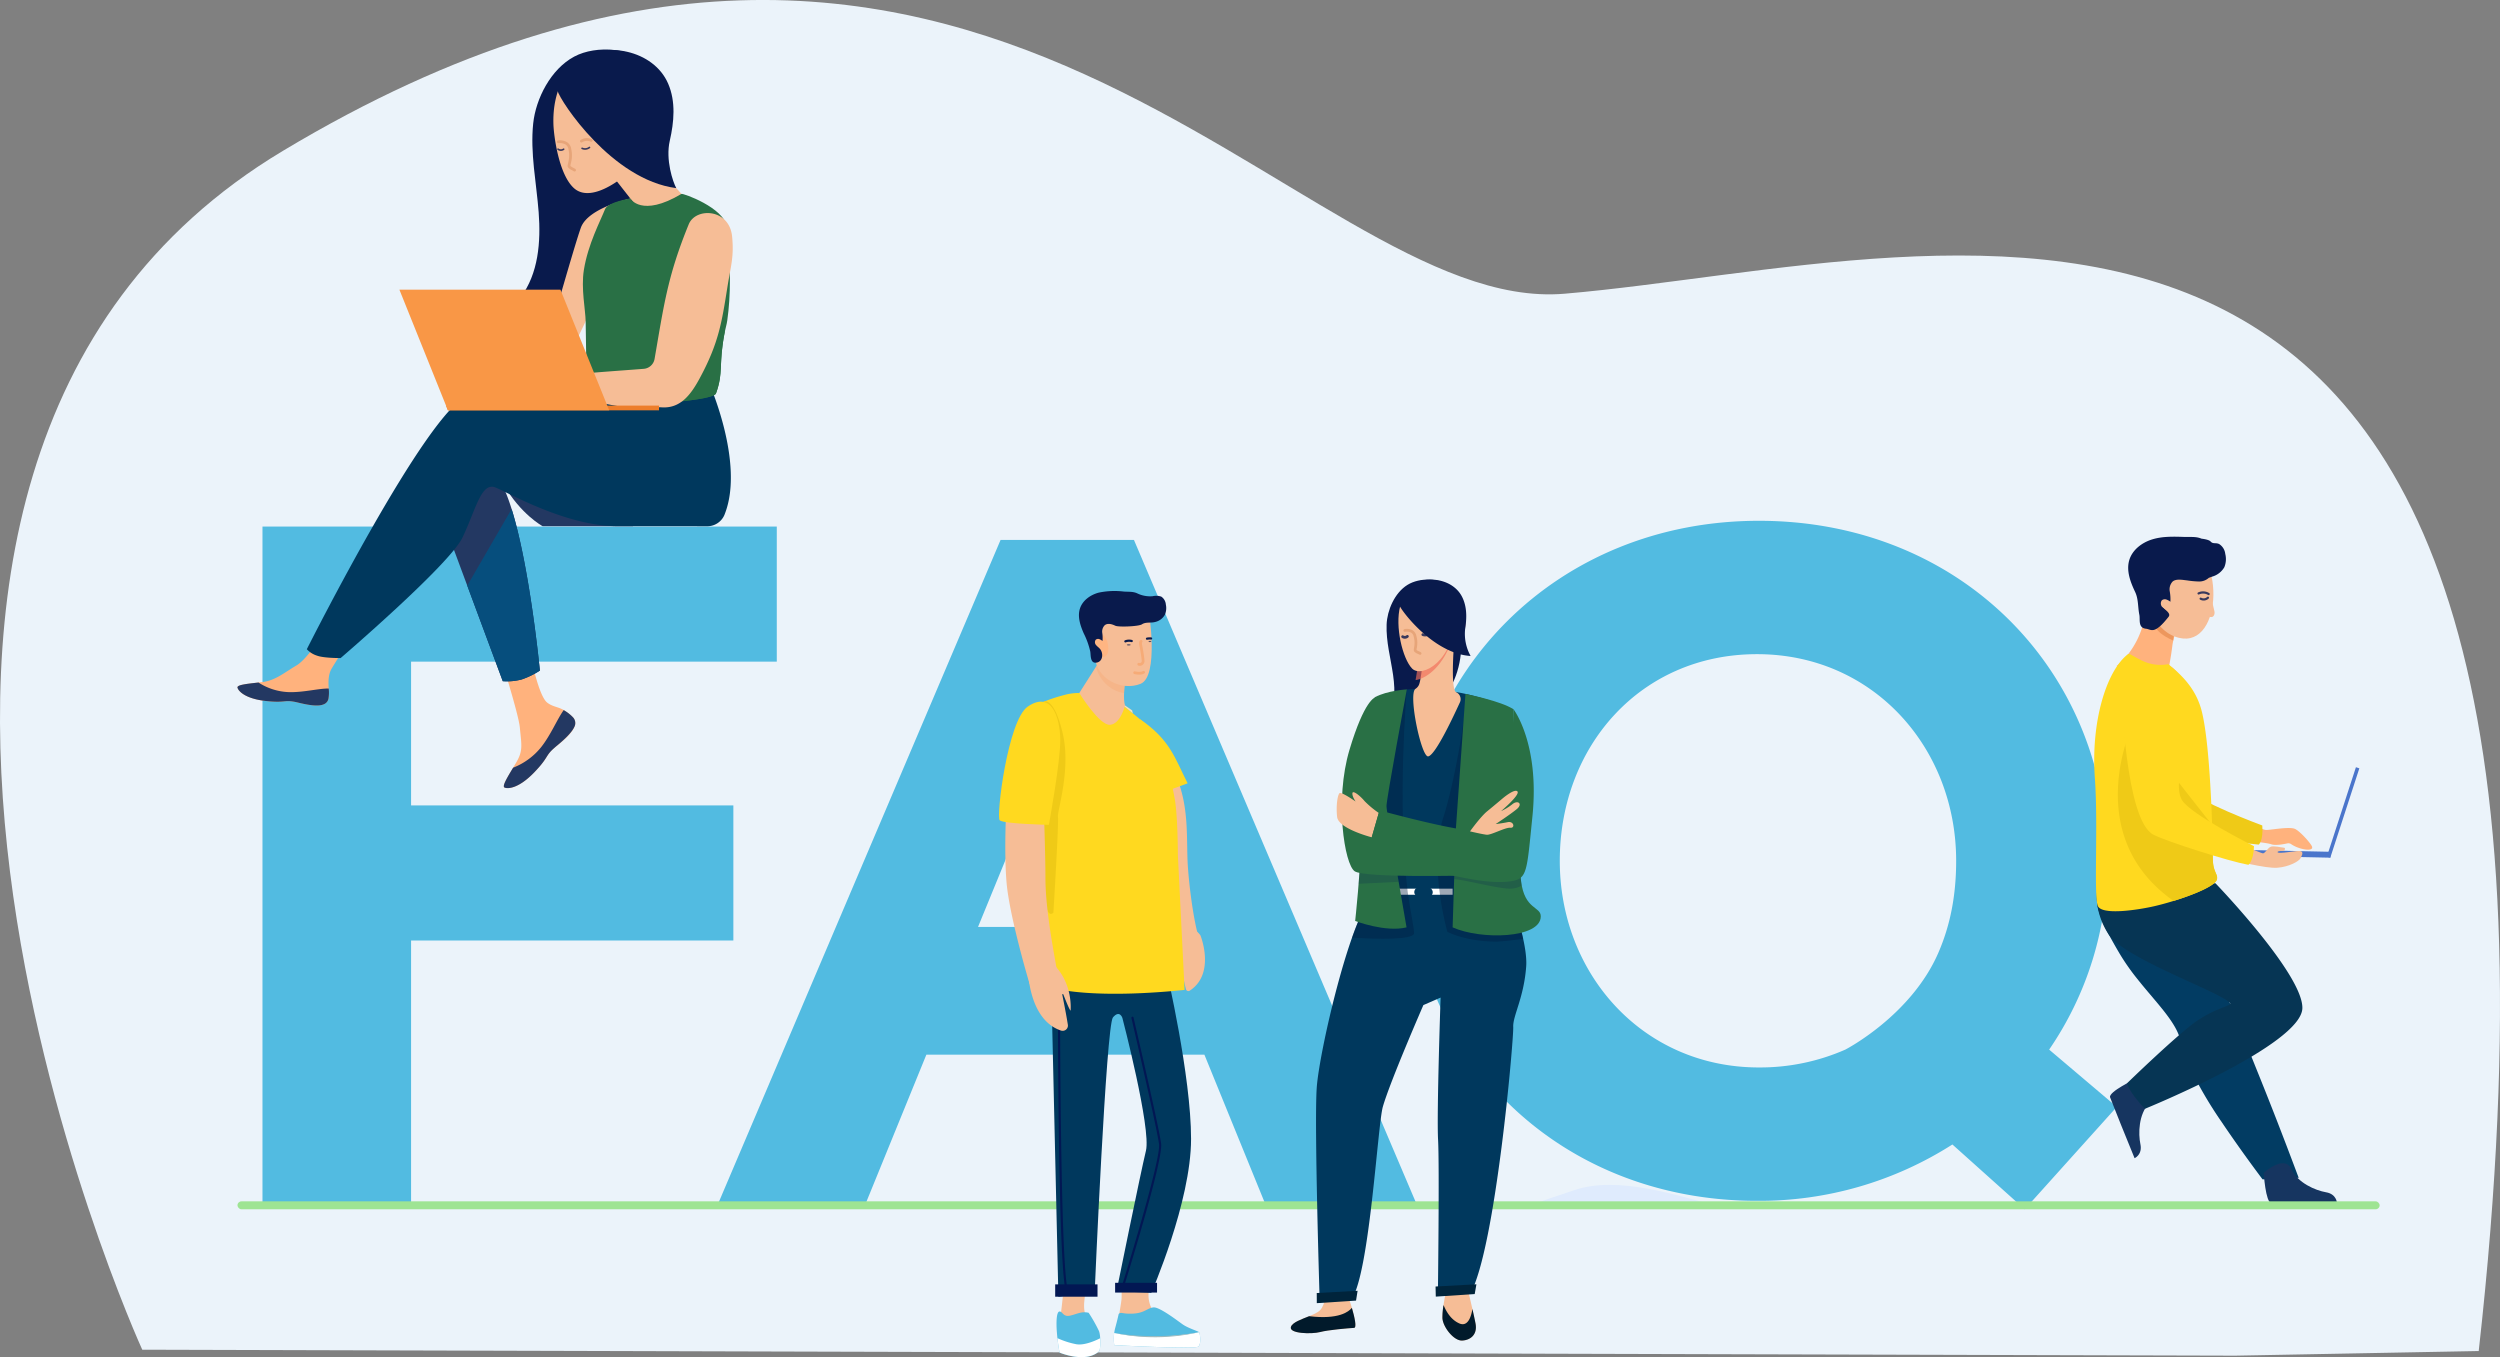 <svg xmlns="http://www.w3.org/2000/svg" width="900.872" height="489.044" viewBox="0 0 900.872 489.044">
  <rect x="0" y="0" width="900.872" height="489.044" fill="#808080" stroke="none"/>
  <g id="Group_931" data-name="Group 931" transform="translate(-524 -231.159)">
    <path id="Path_1977" data-name="Path 1977" d="M1038.663,860.765l-87.749,1.671-85.062-.243-18.266-.052-66.24-.187-80.728-.231-69.981-.2-3.964-.013-18.457-.052L446.293,861,365,860.765l-7.669-.022-44.542-.126-116.066-.331S52.742,545.025,247.379,428.3c250.739-150.365,365.874,59.669,461.923,51.46C850.564,467.69,1092.457,380.693,1038.663,860.765Z" transform="translate(378.539 -142.764)" fill="#ebf3fa"/>
    <g id="Group_806" data-name="Group 806" transform="translate(218.311 -180.344)">
      <path id="Path_1931" data-name="Path 1931" d="M2047.5,1582.97l-69.57-.183c4.509-1.928,10.4-3.745,16.714-5.9C2010.479,1571.473,2032.052,1578.93,2047.5,1582.97Z" transform="translate(-1121.667 -736.513)" fill="#dfebfd"/>
      <path id="Path_1932" data-name="Path 1932" d="M2596.4,1015.366c-11.839,3.477-24.417-8.743-24.417-8.743s7.514-5.415,9.992-16.858q.186-.864.33-1.773a35.753,35.753,0,0,0,.445-6.234l4.171,3.5,1.476,1.235,5.629,6a25.242,25.242,0,0,0-1.933,6.6c-.145,1.176-.333,2.538-.581,4.069q-.248,1.537-.582,3.295C2595.921,1009.334,2596.4,1015.366,2596.4,1015.366Z" transform="translate(-1503.569 -355.138)" fill="#ffb27d"/>
      <path id="Path_1933" data-name="Path 1933" d="M2616.032,1001.65s-.048,1.642-.41,4.6c-8.432-3.81-6.7-6.893-7.453-10.042-.118-.48.9-.684,2.225-.793l1.305,1.092Z" transform="translate(-1526.829 -363.916)" fill="#ed975d"/>
      <path id="Path_1934" data-name="Path 1934" d="M2606.27,957.887c16.047,3.863,16.936-32.878.257-35.794-17.5-3.059-19.991,13.076-11.306,25.847C2598.3,952.472,2600.853,956.583,2606.27,957.887Z" transform="translate(-1515.388 -316.538)" fill="#f6bd96"/>
      <path id="Path_1935" data-name="Path 1935" d="M2586.129,940.8c-1.7-3.57-3.208-7.61-2.085-11.4,1.1-3.727,4.594-6.357,8.313-7.488s7.686-1.008,11.57-.875c2.144.073,4.179-.216,6.156.629,0,0,2.584.252,3.256,1.006.9,1.015,1.861.336,3.086.923a4.793,4.793,0,0,1,2.209,3.554,7.645,7.645,0,0,1-.336,4.8,7.386,7.386,0,0,1-4.39,3.39l-1.2.435a5.165,5.165,0,0,1-3.807,1.313,31.319,31.319,0,0,1-3.964-.382c-1.556-.15-3.966-.7-5.263.4a4.087,4.087,0,0,0-1.049,3.508,16.083,16.083,0,0,1,.241,3.786,4.874,4.874,0,0,0-1.5-.826,1.655,1.655,0,0,0-1.607.331,1.915,1.915,0,0,0,.255,2.483c.6.693,3.222,2.121,2.2,3.416-5.277,6.667-6.156,4.529-8.152,4.313-2.939-.319-2.038-3.317-2.384-5.029C2587.085,946.182,2587.4,943.462,2586.129,940.8Z" transform="translate(-1511.076 -316.049)" fill="#091a4c"/>
      <path id="Path_1936" data-name="Path 1936" d="M2656.793,982.864a2.2,2.2,0,0,0,2.613-.346" transform="translate(-1558.095 -355.626)" fill="none" stroke="#39395c" stroke-linecap="round" stroke-miterlimit="10" stroke-width="0.8"/>
      <path id="Path_1937" data-name="Path 1937" d="M2654.7,977.573a3.871,3.871,0,0,1,3.611.2" transform="translate(-1556.751 -352.223)" fill="none" stroke="#39395c" stroke-linecap="round" stroke-miterlimit="10" stroke-width="0.8"/>
      <path id="Path_1938" data-name="Path 1938" d="M2608.609,992.19c.6.692,2.6,2.383,1.625,3.713-3.436,4.671-4.09,3.49-6.983,4" transform="translate(-1523.674 -361.844)" fill="#091a4c"/>
      <path id="Path_1939" data-name="Path 1939" d="M2666.6,986.726l.781,3.339c.257,1.1-.281,2.156-1.077,2.121l-.734-.032Z" transform="translate(-1563.739 -358.332)" fill="#f6bd96"/>
      <path id="Path_1940" data-name="Path 1940" d="M701.058,910.706H886.386v48.68H754.605v51.808H870.739v48.678H754.605V1154.1H701.058Z" transform="translate(-300.785 -309.46)" fill="#52bbe1"/>
      <path id="Path_1941" data-name="Path 1941" d="M1263.04,924.21H1311.1l101.541,238.621H1358.15l-21.662-53.14H1236.3l-21.662,53.14H1161.5Zm54.832,139.449-31.478-76.832-31.477,76.832Z" transform="translate(-596.795 -318.141)" fill="#52bbe1"/>
      <path id="Path_1942" data-name="Path 1942" d="M2053.479,1129.635a129.126,129.126,0,0,1-70.4,20.308c-73.11,0-125.572-54.493-125.572-122.526,0-67.356,53.14-122.526,126.249-122.526s125.572,54.494,125.572,122.526a119.758,119.758,0,0,1-20.985,68.032l24.37,20.647-33.17,36.893Zm-38.585-34.186s23.648-12.168,33.509-34.862c4.286-9.866,6.431-20.647,6.431-33.17,0-40.617-29.786-74.464-71.756-74.464S1912,986.124,1912,1027.417c0,40.617,29.785,74.463,71.755,74.463A76.357,76.357,0,0,0,2014.894,1095.449Z" transform="translate(-1044.246 -305.721)" fill="#52bbe1"/>
      <path id="Path_1943" data-name="Path 1943" d="M2696.649,1207.019s6.187,3.518,7.918,3.517,8.53-1.314,10.425-.346,5.324,4.864,5.969,6.137c1.157,2.288-4.659,1.277-7.408-.672a1.733,1.733,0,0,0-1.373-.284c-1.424.31-4.382.848-5.81.32-1.921-.711-12.037-1.5-12.037-1.5Z" transform="translate(-1582.228 -499.954)" fill="#ffb27d"/>
      <path id="Path_1944" data-name="Path 1944" d="M2569.023,1061.406s6.413,45.579,17.032,49.662c5.24,2.015,28.4,6.581,35.247,7.039,0,0,1.678-1.361,1.269-6.9,0,0-24.261-8.907-27.708-13.751-5.129-7.209,3.185-29.451-3.252-36.222S2574.333,1051.551,2569.023,1061.406Z" transform="translate(-1501.669 -402.251)" fill="#efca17"/>
      <path id="Path_1945" data-name="Path 1945" d="M2560.335,1293.578a79.873,79.873,0,0,0,6.264,8.963c6.893,8.7,14.4,15.876,15.7,22.658a30.745,30.745,0,0,0,1.211,4.34c.546,1.554,1.221,3.187,2,4.875a150.246,150.246,0,0,0,11.666,19.943c7.55,11.187,14.649,20.521,14.649,20.521l13.019-.555c-.522-1.3-6.2-16.75-13.8-35.626-3.084-7.663-6.364-15.814-9.529-23.674q-.632-1.575-1.26-3.131c-.968-2.406-1.919-4.774-2.85-7.079-7.132-17.724-12.812-31.838-12.812-31.838s-28.507-10.8-31.468-3.8C2550.691,1274.944,2552.679,1280.6,2560.335,1293.578Z" transform="translate(-1490.82 -538.396)" fill="#023c63"/>
      <path id="Path_1946" data-name="Path 1946" d="M2720.4,1556.566s.666,10.743,2.745,10.9c.276.021,10.541.021,10.541.021l13.1-.076s-.085-3.158-3.917-3.825-10.242-3.36-12.562-8.422C2727.875,1549.834,2720.4,1556.566,2720.4,1556.566Z" transform="translate(-1598.989 -722.45)" fill="#163560"/>
      <path id="Path_1947" data-name="Path 1947" d="M2574.431,1468.177s-9.729,4.6-9.1,6.593c.083.264,3.893,9.8,3.893,9.8l4.934,12.141s2.9-1.252,2.1-5.056-.681-10.757,3.159-14.79C2583.454,1472.616,2574.431,1468.177,2574.431,1468.177Z" transform="translate(-1499.276 -667.849)" fill="#163560"/>
      <path id="Path_1948" data-name="Path 1948" d="M2569.347,1351.884s-5.465-5.525-6.463-9.187c0,0,18.8-18.267,25.515-22.7,7.711-5.09,12.72-5.119,11.482-6.366-4.054-4.085-38.121-16-43.667-24.632a26.748,26.748,0,0,1-3.583-8.26,19.528,19.528,0,0,1-.263-8.9l42.374-1.226s31.508,32.68,31.326,44.981C2625.872,1328.885,2569.347,1351.884,2569.347,1351.884Z" transform="translate(-1490.722 -540.835)" fill="#063554"/>
      <path id="Path_1949" data-name="Path 1949" d="M2549.6,1083.932c1.228,16.515-.387,41.631,1.005,45.98,1.2,3.753,14.9,1.522,20.367.269,2.023-.464,4.475-1.126,7.006-1.909,7.061-2.187,14.755-5.309,15.581-7.627a2.028,2.028,0,0,0,.076-.267,2.116,2.116,0,0,0-.015-.971c-.275-1.181-1.335-2.459-1.461-5.385-.139-3.266-.118-7.112-.241-11.248-.007-.466-.013-.974-.064-1.437l0-.169c0-.089,0-.176-.006-.265-.119-4.612-.36-9.461-.639-14.271-.177-3.021-.383-6.011-.62-8.877-.616-7.4-1.446-13.976-2.544-18.136-1.795-6.78-5.753-11.2-9.356-14.442l-2.606-2.235a15.065,15.065,0,0,1-9.455-1.259c-3.365-1.6-4.527-2.743-5.114-2.312C2553.742,1045.368,2548.152,1063.743,2549.6,1083.932Z" transform="translate(-1489.036 -392.118)" fill="#ffd91f"/>
      <path id="Path_1950" data-name="Path 1950" d="M2593.308,1173.736c7.061-2.187,14.755-5.309,15.581-7.627a1.958,1.958,0,0,0,.076-.267c0-.324-.009-.648-.015-.971-.275-1.181-1.336-2.459-1.461-5.385-.139-3.266-.119-7.112-.241-11.248-.007-.466-.013-.974-.064-1.437l0-.169c0-.089,0-.176-.006-.265L2578.63,1110S2559.442,1149.957,2593.308,1173.736Z" transform="translate(-1504.364 -437.581)" fill="#efca17"/>
      <rect id="Rectangle_184" data-name="Rectangle 184" width="1.293" height="33.854" transform="translate(1145.41 720.566) rotate(-161.996)" fill="#4a75cb"/>
      <rect id="Rectangle_185" data-name="Rectangle 185" width="35.526" height="2.125" transform="translate(1145.411 720.567) rotate(-178.777)" fill="#4a75cb"/>
      <path id="Path_1951" data-name="Path 1951" d="M2690.132,1235.824s11.412,3.009,15.692,2.693,7.839-2.351,8.377-3.414,1.67-2.947-1.243-2.6-6.892.967-7.015.408,2.375-.507,2.375-.507.755-1.1-.2-1.138-3.725-.792-4.755-.277-1.981,2.417-2.734,2.338-9.55-3.963-9.55-3.963Z" transform="translate(-1579.528 -514.32)" fill="#f6bd96"/>
      <path id="Path_1952" data-name="Path 1952" d="M2576.948,1068.544s1.349,46.009,11.453,51.237c4.985,2.58,27.5,9.671,34.255,10.882,0,0,1.818-1.168,2.022-6.72,0,0-23.131-11.528-26.023-16.722-4.3-7.73,6.412-28.92.761-36.359S2583.312,1059.334,2576.948,1068.544Z" transform="translate(-1506.764 -407.519)" fill="#ffd91f"/>
      <rect id="Rectangle_186" data-name="Rectangle 186" width="771.928" height="2.858" rx="1.429" transform="translate(391.261 844.409)" fill="#9ee493"/>
      <path id="Path_1953" data-name="Path 1953" d="M943.775,865.025c6.234,10.851,14.076,15.04,14.076,15.04h32.623S939.019,856.747,943.775,865.025Z" transform="translate(-456.624 -278.949)" fill="#233862"/>
      <path id="Path_1954" data-name="Path 1954" d="M965.525,1054.606a3.016,3.016,0,0,1,.537,3.225.024.024,0,0,1-.008.016c-.778,2.15-3.349,4.551-6.335,6.949-.381.308-.721.588-1.016.847-.078.069-.156.136-.229.2-.06.053-.118.108-.176.159-2.784,2.567-1.736,3.155-6.739,8.363-5.7,5.935-9.631,6.042-10.748,5.5-.945-.461.975-3.608,3.1-7.146.1-.17.2-.343.31-.516.284-.47.565-.948.846-1.42,2.494-4.258,1.853-6.256,1.262-12.592-.48-5.149-8.01-28.767-8.01-28.767l10.93-1.883s3.292,18.807,6.919,21.7c1.94,1.543,4.11,1.563,5.974,2.707.132.08.261.161.388.245A14.333,14.333,0,0,1,965.525,1054.606Z" transform="translate(-453.319 -384.575)" fill="#ffb27d"/>
      <path id="Path_1955" data-name="Path 1955" d="M969.561,1098.549a3.016,3.016,0,0,1,.537,3.225.024.024,0,0,1-.008.016c-.953,2.148-3.459,4.537-6.345,6.927-.377.313-.71.6-1.006.869-.078.068-.156.136-.229.2-.06.052-.118.108-.176.159-2.784,2.567-1.736,3.155-6.739,8.363-5.7,5.935-9.631,6.042-10.748,5.5-.945-.461.975-3.608,3.1-7.146a24.3,24.3,0,0,0,10.167-7.492c3.434-4.383,5.725-10.014,8.064-13.276.132.08.261.161.388.245A14.333,14.333,0,0,1,969.561,1098.549Z" transform="translate(-457.355 -428.518)" fill="#233862"/>
      <path id="Path_1956" data-name="Path 1956" d="M708.629,1041.79c-.675,3.374-5.485,2.811-10.857,1.5s-4.1.248-11.743-.6-9.964-3.7-10.2-4.835c-.209-1.009,3.57-1.365,7.623-1.832.51-.057,1.021-.12,1.534-.183,4.576-.574,7.927-3.527,12.084-5.952,3.937-2.3,9.813-11.656,9.813-11.656l10.487.831s-5.5,8.359-7.632,11.993c-1.252,2.138-1.185,4.964-1.029,7.147A13.465,13.465,0,0,1,708.629,1041.79Z" transform="translate(-284.562 -378.586)" fill="#ffb27d"/>
      <path id="Path_1957" data-name="Path 1957" d="M697.772,1075.316c-5.374-1.313-4.1.248-11.743-.6s-9.964-3.7-10.2-4.835c-.209-1.009,3.57-1.365,7.623-1.832l.038.078a21.553,21.553,0,0,0,10.952,3.4c5.189.126,10.684-1.36,14.266-1.3a13.465,13.465,0,0,1-.081,3.588C707.954,1077.192,703.145,1076.629,697.772,1075.316Z" transform="translate(-284.562 -410.613)" fill="#233862"/>
      <path id="Path_1958" data-name="Path 1958" d="M880.232,866.153l9.8,26.381,12.8,34.446a20.737,20.737,0,0,0,6.8-.621,29.5,29.5,0,0,0,6.576-3.2s-3.554-36.986-10.184-58.217c-1.7-5.45-3.6-9.858-5.7-12.339C890.045,840.456,880.232,866.153,880.232,866.153Z" transform="translate(-415.973 -270.009)" fill="#233862"/>
      <path id="Path_1959" data-name="Path 1959" d="M803.778,769.612c6.423-2.072,24.742.589,43.144,4.191l3.853-6.355,39.748-3.1s13.116,29.087,5.936,47.62a6.721,6.721,0,0,1-6.727,4.529s-.579,0-.581,0-23.657-.014-31.339-.014c-19.768,0-41.834-13.588-44.689-14.159-4.673-.935-6.541,8.41-11.214,18.223S757.987,864,757.987,864s-6.032.06-8.524-.875a8.393,8.393,0,0,1-3.66-2.311S789.293,774.284,803.778,769.612Z" transform="translate(-329.551 -215.365)" fill="#00385d"/>
      <path id="Path_1960" data-name="Path 1960" d="M907.685,920.618l12.8,34.446a20.737,20.737,0,0,0,6.8-.621,29.494,29.494,0,0,0,6.576-3.2s-3.554-36.986-10.184-58.217Z" transform="translate(-433.622 -298.093)" fill="#064e7d"/>
      <path id="Path_1961" data-name="Path 1961" d="M1061.953,710.007c12.225.811,33.715-1.2,34.532-3.462,2.82-7.817.829-10.246,3.182-22.214l-5.9-16.6s.975,18.49-4.478,23.353-22.325,9.387-24.975,13.451A14.865,14.865,0,0,0,1061.953,710.007Z" transform="translate(-532.798 -153.252)" fill="#297045"/>
      <path id="Path_1962" data-name="Path 1962" d="M1062.732,760.982s-12.061-2.685-14.007-1.615-6.7,4.968-7.3,6.325,4.333-1.03,5.936-1.459c1.038-.279,3.771.671,5.123,1.122,5.692,1.9,9.18.921,9.18.921Z" transform="translate(-519.571 -212.004)" fill="#ffb27d"/>
      <path id="Path_1963" data-name="Path 1963" d="M1048.726,759.821l-7.348,3.568a1.309,1.309,0,0,0,1.217.47,17.529,17.529,0,0,0,3.187-.876Z" transform="translate(-519.571 -212.458)" fill="#ffb27d"/>
      <g id="Group_804" data-name="Group 804" transform="translate(493.285 429.344)">
        <path id="Path_1964" data-name="Path 1964" d="M966.049,456.016c-1.109,10.634,1.155,21.292,1.972,31.953s-.068,22.147-6.51,30.681c14.511,2.3,29.677-4.572,38.953-15.966s12.975-26.718,11.794-41.364c-.666-8.257.724-19.906-4.68-26.185-5.512-6.4-18.713-7.517-26.741-3.238C972.408,436.391,966.984,447.047,966.049,456.016Z" transform="translate(-961.512 -429.344)" fill="#091a4c"/>
        <path id="Path_1965" data-name="Path 1965" d="M1031.288,457.032a44.131,44.131,0,0,0-16.9-6.03c-4.832-.738-10.424-.941-15.2.759-3.564,5.33-4.82,11.864-4.6,18.2.13,3.771,1.85,18.113,7.513,23.013,7.458,6.453,22.815-7.464,25.688-12.508,3.712-6.515,5.351-11.344,4.464-18.681A33.611,33.611,0,0,0,1031.288,457.032Z" transform="translate(-982.755 -442.916)" fill="#f6bd96"/>
        <path id="Path_1966" data-name="Path 1966" d="M1057.7,544l16.572,21.13,9.467-13.452-15.363-17.2Z" transform="translate(-1023.349 -496.933)" fill="#f6bd96"/>
        <g id="Group_803" data-name="Group 803" transform="translate(13.486 32.425)">
          <path id="Path_1967" data-name="Path 1967" d="M1005.415,532.6c-.66-.456-1.55-.686-1.981-1.367-.195-.611,1.027-2.747.322-6a3.047,3.047,0,0,0-1.279-2.253,4.712,4.712,0,0,0-2.922-.593" transform="translate(-999.456 -521.565)" fill="none" stroke="#e7a579" stroke-linecap="round" stroke-linejoin="round" stroke-width="1"/>
          <path id="Path_1968" data-name="Path 1968" d="M1026.231,528.175a2.567,2.567,0,0,1-2.652.319" transform="translate(-1014.9 -525.306)" fill="none" stroke="#39395c" stroke-linecap="round" stroke-miterlimit="10" stroke-width="0.59"/>
          <path id="Path_1969" data-name="Path 1969" d="M1001.3,529.91a1.676,1.676,0,0,1-2.023-.013" transform="translate(-999.277 -526.413)" fill="none" stroke="#39395c" stroke-linecap="round" stroke-miterlimit="10" stroke-width="0.59"/>
          <path id="Path_1970" data-name="Path 1970" d="M1026.423,520.474a3.72,3.72,0,0,0-3.548.261" transform="translate(-1014.448 -520.142)" fill="none" stroke="#e7a579" stroke-linecap="round" stroke-miterlimit="10" stroke-width="1"/>
        </g>
        <path id="Path_1971" data-name="Path 1971" d="M1004.207,433.432c-4.789,3.1-7.717,5.656-6.246,10.968,1.112,4.011,19.734,32.219,42.837,35.167-1.224-2.213-3.906-10.2-2.351-17.012s2.235-14.133-.58-20.642C1032.613,429.761,1015.15,426.35,1004.207,433.432Z" transform="translate(-984.699 -429.622)" fill="#091a4c"/>
      </g>
      <path id="Path_1972" data-name="Path 1972" d="M1013.978,579.473s-15.57,3.309-18.216,10.556c-2.623,7.182-14.779,50.467-14.779,50.467a10.118,10.118,0,0,0,8.918-2.887c4.023-4.023,17.815-36.9,17.815-36.9Z" transform="translate(-480.744 -96.515)" fill="#f6bd96"/>
      <path id="Path_1973" data-name="Path 1973" d="M1025.359,621.03c.6,39.868.167,23.884,4.528,27.667,1.051.911,4.005,1.454,7.894,1.711,12.225.811,33.715-1.2,34.532-3.462,2.82-7.817.829-10.246,3.182-22.214.245-1.273.693-2.623.9-4.151,1.216-8.774,1.415-19.074-.33-33.9-.771-6.554-15.627-12-16.216-11.644-14.421,8.6-18.4,1.648-18.4,1.648s-8.082,1.222-9.1,3.83c-1.7,4.322-6.132,12.549-7.633,21.9C1023.641,609.113,1025.3,616.778,1025.359,621.03Z" transform="translate(-508.627 -93.653)" fill="#297045"/>
      <path id="Path_1974" data-name="Path 1974" d="M1050.02,598.435c-7.619,18.672-8.905,28.871-12.309,48.516a4.306,4.306,0,0,1-3.9,3.555c-9.2.734-17.693,1.246-25.65,2.109-3.11.338-5.627,5.024.717,7.244,9.076,3.176,12.183,3.524,19.754,4.754,3.286.533,8.438-.425,11.761-.219,6.562.407,10.3-4.44,13.442-10.216,7.008-12.89,8.09-20.4,10.132-33.164,1.244-7.774,2.41-10.913,1.68-18.21C1064.641,592.722,1052.546,592.244,1050.02,598.435Z" transform="translate(-496.149 -106.099)" fill="#f6bd96"/>
      <g id="Group_805" data-name="Group 805" transform="translate(449.612 515.886)">
        <path id="Path_1975" data-name="Path 1975" d="M886.267,788.678h76.747v1.694H886.948Z" transform="translate(-869.465 -746.896)" fill="#ed7d2b"/>
        <path id="Path_1976" data-name="Path 1976" d="M914.82,715.156H856.7l-17.483-43.477h58.03Z" transform="translate(-839.217 -671.679)" fill="#f99746"/>
      </g>
    </g>
    <g id="Group_767" data-name="Group 767" transform="translate(989.125 440)">
      <path id="Path_1663" data-name="Path 1663" d="M1116.453,413.428c-.231,6.1,1.461,12.091,2.329,18.137s.8,12.625-2.553,17.731c8.357.764,16.741-3.725,21.6-10.569s6.387-15.718,5.162-24.02c-.691-4.681-.339-11.373-3.655-14.747-3.384-3.442-10.949-3.578-15.363-.836C1119.337,402,1116.648,408.28,1116.453,413.428Z" transform="translate(-1081.913 -397.209)" fill="#091a4c"/>
      <path id="Path_1664" data-name="Path 1664" d="M1189.216,804.7s.259,3.969-1.763,6.225-9.544,3.452-10.555,6.019,7.579,2.726,10.467,1.94,10.39-1.406,12.268-1.508-2.415-12.584-2.8-12.929S1189.216,804.7,1189.216,804.7Z" transform="translate(-1176.816 -547.718)" fill="#f6bd96"/>
      <path id="Path_1665" data-name="Path 1665" d="M1109.621,801.013s-1.863,8.38-1.686,11.615,4.114,8.252,7.14,8.087,5.532-2.187,4.794-6.123-3.029-13.3-3.029-13.3Z" transform="translate(-1053.284 -546.488)" fill="#f6bd96"/>
      <path id="Path_1666" data-name="Path 1666" d="M1148.762,533.382s1.931-63.832-1.1-66.863c-1.214-1.214-11.135-4.488-17.914-5.6a79.7,79.7,0,0,0-18.093-.954s-10.338,12.39-10.338,16.988-.661,56.924-.661,56.924c-8,2.949-20.384,55.957-21.312,69.614s1.08,77.179,1.08,77.179l11.653-1.264c6.362-9.977,9.227-62.515,11.087-69.054,2.565-9.025,14.613-36.66,14.613-36.66l6.207-2.706s-1.437,41.655-.912,51.255-.073,56.1-.073,56.1l11.687-.639c9.15-16.409,15.686-92.121,15.469-96.086s3.824-10.466,4.669-21.816C1155.49,550.843,1148.762,533.382,1148.762,533.382Z" transform="translate(-1069.987 -420.351)" fill="#00385d"/>
      <rect id="Rectangle_147" data-name="Rectangle 147" width="20.73" height="2.195" transform="translate(37.593 111.39)" fill="#fff"/>
      <rect id="Rectangle_148" data-name="Rectangle 148" width="6.658" height="3.62" rx="1.81" transform="translate(44.505 110.846)" fill="#00385d"/>
      <path id="Path_1667" data-name="Path 1667" d="M1106.807,534.538s1.714-56.686-.625-65.755c-3.034-2.045-12.686-5.661-15.051-5.847.43,4.66-3.8,30.876-8.137,44.337-2.739,8.5-2.334,18.924-1.3,27.026h0a110.576,110.576,0,0,0,2.77,14.158c.25.076,6.684,3.528,17.864,3.529.479-.026,4.666-.306,9.451-1.051A130.111,130.111,0,0,0,1106.807,534.538Z" transform="translate(-1028.032 -421.507)" fill="#001c41" opacity="0.38"/>
      <path id="Path_1668" data-name="Path 1668" d="M1165.6,548.017c.246-.807-1.656-10.025-2.25-14.792h-.013c-3.931-31.922-.391-72.577-.337-73.194h-.008c-.238.234-.912.995-1.811,2.084-2.775,3.536-8.093,10.705-8.627,14.358-.01.11-.016.217-.016.32v.1c0,.576-.01,1.724-.025,3.309,0,.309-.015.632-.036.966-.132,13.461-.629,52.79-.629,52.79-2.584.953-5.626,7.129-8.591,15.513C1152.886,550.072,1164.919,550.248,1165.6,548.017Z" transform="translate(-1121.179 -420.433)" fill="#001c41" opacity="0.38"/>
      <path id="Path_1669" data-name="Path 1669" d="M1102.606,542.746c.018,8-21.528,8.569-31.77,3.971l1.115-34.7,3.513-49.417s12.945,2.567,17.352,5.563c0,0,1.43,51.378,2.683,61.828S1102.6,539.1,1102.606,542.746Z" transform="translate(-1012.514 -421.385)" fill="#297045"/>
      <path id="Path_1670" data-name="Path 1670" d="M1154.489,462.836s-5.056,40.911-5.056,51.571-2.018,29.05-2.018,29.05,10.9,4.18,18.515,2.3c0,0-7.228-41.041-7.228-43.72s7.327-42.03,7.327-42.03S1159.071,460.379,1154.489,462.836Z" transform="translate(-1124.206 -420.424)" fill="#297045"/>
      <path id="Path_1671" data-name="Path 1671" d="M1189.713,807.353l-14.14.92-.017-3.657,14.721-.8Z" transform="translate(-1166.193 -547.522)" fill="#00243b"/>
      <path id="Path_1672" data-name="Path 1672" d="M1121.733,803.624l-14.025.919-.08-3.641,14.722-.8Z" transform="translate(-1055.449 -546.149)" fill="#00243b"/>
      <path id="Path_1673" data-name="Path 1673" d="M1198.837,813.556c-1.116,1.409-4.754,4.295-15.4,3.019-2.773,1.119-5.909,2.183-6.537,3.777-1.011,2.567,7.58,2.725,10.467,1.94s10.39-1.406,12.268-1.508C1200.656,820.728,1199.847,817,1198.837,813.556Z" transform="translate(-1176.816 -551.125)" fill="#011a2b"/>
      <path id="Path_1674" data-name="Path 1674" d="M1107.934,816.674c.177,3.235,4.114,8.252,7.14,8.087s5.532-2.187,4.794-6.124c-.249-1.324-.673-3.264-1.127-5.254-.386,2.456-1.527,6.636-4.757,5.189-3.5-1.565-5.04-5.2-5.653-6.615A26.887,26.887,0,0,0,1107.934,816.674Z" transform="translate(-1053.284 -550.534)" fill="#011a2b"/>
      <path id="Path_1675" data-name="Path 1675" d="M1152.1,567.539c4.091-.208,9.293-.47,14.416-.723-.3-1.774-.618-3.6-.928-5.425l-13.1.695C1152.374,563.9,1152.24,565.751,1152.1,567.539Z" transform="translate(-1127.647 -457.904)" fill="#001653" opacity="0.18" style="mix-blend-mode: multiply;isolation: isolate"/>
      <path id="Path_1676" data-name="Path 1676" d="M1081.7,565.5h.07c3.178,0,15.549,3.377,20.042,3.377a8.72,8.72,0,0,0,4.251-1.1c-.007-.037-.014-.078-.021-.115-.09-.489-.17-1.006-.236-1.558-.032-.268-.064-.563-.1-.883-.162-1.548-.282-3.3-.39-4.949H1081.87Z" transform="translate(-1022.824 -457.49)" fill="#001653" opacity="0.18" style="mix-blend-mode: multiply;isolation: isolate"/>
      <path id="Path_1677" data-name="Path 1677" d="M1125.615,464.638s-3.825.8-9.224,18.894-1.812,41.33,1.914,43.742,39.909,1.52,39.909,1.52l.14-13.033s-27.393-4.28-30.1-7.606c-.666-.817.477-4.318.239-8.3C1127.758,487.63,1125.615,464.638,1125.615,464.638Z" transform="translate(-1095.244 -422.136)" fill="#297045"/>
      <path id="Path_1678" data-name="Path 1678" d="M1178.615,526.253a33.507,33.507,0,0,1-5.15-4.3c-1.406-1.725-4.221-4.045-4.345-2.814s1.163,3,1.163,3-5.115-3.573-5.793-3.021-1.35,4.381-.876,8.609,12.465,7.305,12.465,7.305Z" transform="translate(-1146.903 -442.155)" fill="#f6bd96"/>
      <path id="Path_1679" data-name="Path 1679" d="M1126.6,533.33c-13.046,2.177-40.579-7.518-51.745-11.027l4.185-14.485s32.884,9.1,37.193,7.164c2.13-.956,7.588-11.083,9.59-21.384a109.465,109.465,0,0,0,1.54-22.166s9.447,12.358,6.785,38.521C1132.114,529.915,1132.339,532.371,1126.6,533.33Z" transform="translate(-1047.059 -424.647)" fill="#297045"/>
      <path id="Path_1680" data-name="Path 1680" d="M1094.531,520.81s-3.08,2.606-5.481,4.565-6.167,7.22-6.167,7.22,4.467,1.061,6.033,1.22,6.714-2.705,8.5-2.524,1.268-2.469-.924-2.015-4.363.686-4.363.686,5.144-3.374,7.546-5.332.458-3.44-1.507-1.837a19.267,19.267,0,0,1-4.1,2.51s6.921-5.848,5.917-7.08S1094.531,520.81,1094.531,520.81Z" transform="translate(-1018.293 -441.855)" fill="#f6bd96"/>
      <path id="Path_1681" data-name="Path 1681" d="M1120.434,434.621s-.737,10.339-1.7,12.6a3.386,3.386,0,0,1-1.266,1.476c-2.72,1.828,2.135,24.845,4.61,24.336,2.669-.548,9.27-14.823,11.4-19.454a2.745,2.745,0,0,0-1.311-3.648l-.016-.008c-2.3-1.019-.6-19.97-.6-19.97Z" transform="translate(-1072.53 -409.312)" fill="#f6bd96"/>
      <path id="Path_1682" data-name="Path 1682" d="M1134.3,428.763a1.139,1.139,0,0,1,.486,1.1,15.231,15.231,0,0,1-1.667,5c-3.3,6.6-8.062,9.786-11.343,10.238a107.12,107.12,0,0,0,1.411-11.67Z" transform="translate(-1076.804 -408.874)" fill="#f26e5a" opacity="0.65" style="mix-blend-mode: multiply;isolation: isolate"/>
      <path id="Path_1683" data-name="Path 1683" d="M1140.151,410.84s-1.689-7.466-7.289-9.681-10.72-.55-12.664,6.758.868,18.9,4.27,22.459S1139.73,427.971,1140.151,410.84Z" transform="translate(-1080.772 -398.332)" fill="#f6bd96"/>
      <path id="Path_1684" data-name="Path 1684" d="M1114.391,419.264s2.806-4.349,4.53-1.834.2,8.517-3.061,8.831S1114.391,419.264,1114.391,419.264Z" transform="translate(-1056.69 -404.395)" fill="#fc7e72"/>
      <path id="Path_1685" data-name="Path 1685" d="M1146.686,434.536c-.581-.347-1.343-.491-1.743-1.04-.2-.5.712-2.368-.063-5.068a2.571,2.571,0,0,0-1.2-1.824,3.979,3.979,0,0,0-2.492-.337" transform="translate(-1100.09 -407.926)" fill="none" stroke="#e7a579" stroke-linecap="round" stroke-linejoin="round" stroke-width="1"/>
      <path id="Path_1686" data-name="Path 1686" d="M1136.951,428.044a2.163,2.163,0,0,1-2.214.417" transform="translate(-1087.138 -408.608)" fill="none" stroke="#39395c" stroke-linecap="round" stroke-miterlimit="10" stroke-width="1"/>
      <path id="Path_1687" data-name="Path 1687" d="M1148.81,429.705a1.414,1.414,0,0,1-1.7.1" transform="translate(-1106.794 -409.222)" fill="none" stroke="#39395c" stroke-linecap="round" stroke-miterlimit="10" stroke-width="1"/>
      <path id="Path_1688" data-name="Path 1688" d="M1137.072,424.482a3.139,3.139,0,0,0-2.971.417" transform="translate(-1086.857 -407.217)" fill="none" stroke="#e7a579" stroke-linecap="round" stroke-miterlimit="10" stroke-width="1.594"/>
      <path id="Path_1689" data-name="Path 1689" d="M1114.422,399.843c-2.612,1.946-4.185,3.515-3.145,6.487.785,2.244,12.461,17.618,25.74,18.427a16.438,16.438,0,0,1-1.982-9.607c.63-3.942.741-8.139-1.109-11.743C1130.474,396.679,1120.392,395.394,1114.422,399.843Z" transform="translate(-1072.212 -397.219)" fill="#091a4c"/>
    </g>
    <g id="Group_770" data-name="Group 770" transform="translate(884 444.146)">
      <path id="Path_1691" data-name="Path 1691" d="M6664.435,1962.268a.158.158,0,0,0-.083.17c.251,1.332,2.628,13.834,4.594,20.962,2.9,10.516,3.838,31.971,4.775,37.186a9.752,9.752,0,0,1,.14,2.366s10.544-3.877,9.949-6.019c-1.9-6.831-3.271-17.953-3.762-24.926-.725-10.345.868-22.535-5.208-34.947a.143.143,0,0,0-.193-.046Z" transform="translate(-6611.987 -1892.531)" fill="#f6bd96"/>
      <path id="Path_1692" data-name="Path 1692" d="M6717.64,2215.076s5.58,13.772-3.859,19.926a.894.894,0,0,1-1.365-.557,85.167,85.167,0,0,1-1.725-8.608.163.163,0,0,0-.323.021,28.507,28.507,0,0,1-.352,5.322s-3.581-7.262,0-14.809C6713.548,2208.922,6717.64,2215.076,6717.64,2215.076Z" transform="translate(-6645.063 -2091.001)" fill="#f6bd96"/>
      <path id="Path_1693" data-name="Path 1693" d="M6517.26,2765.568s-.03.31-.03.827a11.936,11.936,0,0,0,2.4,7.491c2.85,3.363,2.867,7.546-.144,8.261s-10.189-.228-10.189-.228-1.624-3.2-.515-11.745,1.751-17.917,1.751-17.917l8.18-1.449Z" transform="translate(-6486.578 -2509.134)" fill="#f6bd96"/>
      <path id="Path_1694" data-name="Path 1694" d="M6514.844,2834.39a54.293,54.293,0,0,1,3.744,6.62c.71,1.949.557,6.8,0,7.3-4.908,4.394-14.21.439-14.21.439a70.945,70.945,0,0,1-.963-7.177c-.322-3.956-.141-7.641.963-7.641s1.3,2.074,3.815,1.489S6512.26,2833.8,6514.844,2834.39Z" transform="translate(-6482.559 -2574.323)" fill="#52bbe1"/>
      <path id="Path_1695" data-name="Path 1695" d="M6504.819,2878.474a29.679,29.679,0,0,0,6.846,2.2c2.548.414,5.981-.874,8.57-2.167.133,2.072-.058,4.393-.436,4.731-4.906,4.394-14.209.439-14.209.439S6505.153,2881.476,6504.819,2878.474Z" transform="translate(-6483.772 -2609.26)" fill="#fff"/>
      <path id="Path_1696" data-name="Path 1696" d="M6613.677,2771.551a10.508,10.508,0,0,0,2.71,10.458,14.171,14.171,0,0,0,3.265,2.285c4.765,2.363,10.936,1.832,11.8,6.686s-30.214-1.362-30.214-1.362,2.155-11.806,2.295-13.783-.19-9.239-.19-9.239l12-.978Z" transform="translate(-6559.388 -2520.751)" fill="#f6bd96"/>
      <path id="Path_1697" data-name="Path 1697" d="M6600.741,2829.459s-.379,1.875-1.25,5.053a15.586,15.586,0,0,0-.327,6.172s29.107,1.564,30.286.518.573-4.853.275-5.19-3.992-1.469-5.886-2.795-8.366-6.342-10.551-6.139-3.2,2.034-7.346,2.243S6601.771,2828.544,6600.741,2829.459Z" transform="translate(-6557.632 -2568.947)" fill="#52bbe1"/>
      <path id="Path_1698" data-name="Path 1698" d="M6629.449,2873.7c-1.179,1.046-30.286-.519-30.286-.519a15.663,15.663,0,0,1-.029-4.4c15.194,3.194,30.59-.271,30.59-.271C6630.022,2868.852,6630.626,2872.659,6629.449,2873.7Z" transform="translate(-6557.632 -2601.45)" fill="#fff"/>
      <path id="Path_1699" data-name="Path 1699" d="M6599.606,2868.786a70.2,70.2,0,0,0,30.589-.271,94,94,0,0,1-27.734.712Z" transform="translate(-6558.104 -2601.45)" fill="#9cb9bd"/>
      <path id="Path_1700" data-name="Path 1700" d="M6493.748,2255.122l2.735,119.542,13.083-1.877s4.146-95.929,6.571-98.773,3.4.179,3.4.179,10.436,39.91,8.493,47.872-10.6,50.609-10.6,50.609l12.545.569s14.315-32.7,14.315-55.443-8.845-60.56-8.845-60.56Z" transform="translate(-6475.09 -2120.384)" fill="#00385d"/>
      <rect id="Rectangle_149" data-name="Rectangle 149" width="15.108" height="3.518" transform="translate(41.831 249.27)" fill="#021753"/>
      <rect id="Rectangle_150" data-name="Rectangle 150" width="15.253" height="4.443" transform="translate(20.235 249.838)" fill="#021753"/>
      <path id="Path_1701" data-name="Path 1701" d="M6508.664,2445.014a.318.318,0,0,0,.085-.011.459.459,0,0,0,.294-.542c-2.416-12.659-2.572-94.917-2.574-95.747a.423.423,0,0,0-.387-.453h0a.425.425,0,0,0-.387.455c.006,3.39.158,83.187,2.592,95.943A.407.407,0,0,0,6508.664,2445.014Z" transform="translate(-6484.459 -2193.43)" fill="#021753"/>
      <path id="Path_1702" data-name="Path 1702" d="M6611.948,2439.654a.4.4,0,0,0,.363-.3c.589-1.877,14.375-46.029,13.594-52.126-.77-6.009-9.578-43.862-9.952-45.47a.386.386,0,0,0-.477-.318.468.468,0,0,0-.271.557c.092.393,9.171,39.41,9.933,45.366.752,5.869-13.412,51.221-13.555,51.677a.48.48,0,0,0,.23.583A.341.341,0,0,0,6611.948,2439.654Z" transform="translate(-6567.487 -2188.07)" fill="#021753"/>
      <path id="Path_1703" data-name="Path 1703" d="M6650.16,1865.958c10.963,7.536,12.539,14.077,17.146,23.105l-19.081,6.96Z" transform="translate(-6599.342 -1819.778)" fill="#ffd91f"/>
      <path id="Path_1704" data-name="Path 1704" d="M6508.472,1907.824c-1.062,0-32.844,3.885-50.5-1.413,0,0,0-25.862-.487-41.569-2.073-11.928-9.051-53.842-5.379-57.516,2.669-2.667,8.742-4.654,12.949-5.773l.494-.132c.39-.1.78-.19,1.172-.263.074-.015.149-.028.224-.041a1.206,1.206,0,0,1,.132-.023c.183-.032.366-.06.55-.088.138-.02.276-.039.413-.054s.288-.033.43-.048a19.326,19.326,0,0,1,4.493.082l9.476,1.286,0,0,0,0c.185.14,3.605,2.776,7.366,5.862,2.884,2.366,5.968,5,7.939,6.968,2.848,2.848,5.526,14.937,7.161,23.784,1.136,6.133,1.152,20.443,1.152,20.443Z" transform="translate(-6441.606 -1764.081)" fill="#ffd91f"/>
      <path id="Path_1705" data-name="Path 1705" d="M6452.49,1818.137a19.354,19.354,0,0,1,5.527-3.208l0,0s3.5-1.919,6.675,11.173-1.965,28.273-1.661,30.24c.348,2.246-1.647,34.653-1.647,34.653-3.536,3.035-3.61-12.072-3.627-12.172-.026-1.028-.054-2.026-.084-2.987C6456.673,1870.081,6448.236,1822.105,6452.49,1818.137Z" transform="translate(-6441.798 -1775.078)" fill="#efca17"/>
      <path id="Path_1706" data-name="Path 1706" d="M6431.7,1986.954s.485,13.8.485,21.62c0,12.518,3.6,29.575,4.374,34.739a9.9,9.9,0,0,0,.608,2.258c.591,1.458-10.57,1.558-10.659,1.276-1.139-3.633-7.3-25.064-8.311-36.344-1.066-11.881,0-29.733,0-29.733Z" transform="translate(-6415.464 -1905.219)" fill="#f6bd96"/>
      <path id="Path_1707" data-name="Path 1707" d="M6596.545,1807.595v0l0,0Z" transform="translate(-6555.707 -1769.4)" fill="#fae0b2"/>
      <path id="Path_1708" data-name="Path 1708" d="M6603.927,1813.474c-3.76-3.085-7.182-5.721-7.364-5.861l.048.028.019.013.037.024.024.017.074.047.03.019c.028.017.059.037.088.058a.091.091,0,0,1,.016.009.224.224,0,0,1,.024.017.144.144,0,0,1,.021.013c.016.011.032.019.047.03l.027.018.2.127.039.026c1.17.764,3.673,2.418,6.447,4.368C6603.7,1812.428,6603.8,1812.831,6603.927,1813.474Z" transform="translate(-6555.724 -1769.416)" fill="#fae0b2"/>
      <path id="Path_1709" data-name="Path 1709" d="M6558.185,1749.213c-.74,3.891-1.09,8.085-.422,10.524,0,0-1.538,6.656-5.37,6.98s-11.094-11.459-11.094-11.459l7.973-12.542Z" transform="translate(-6512.381 -1718.519)" fill="#f6bd96"/>
      <path id="Path_1710" data-name="Path 1710" d="M6579.36,1755.32a12.635,12.635,0,0,1-10.1-9.55l1.941-3.054,8.913,6.5A43.494,43.494,0,0,0,6579.36,1755.32Z" transform="translate(-6534.311 -1718.519)" fill="#f6ab77" opacity="0.4" style="mix-blend-mode: multiply;isolation: isolate"/>
      <path id="Path_1711" data-name="Path 1711" d="M6586.328,1656.437s3.756,23.562-2.964,26.28-15.8-1.643-16.476-9.637S6567.923,1648.783,6586.328,1656.437Z" transform="translate(-6532.359 -1649.291)" fill="#f6bd96"/>
      <path id="Path_1712" data-name="Path 1712" d="M6569.5,1704.119s-1.218-3.3-3.024-2.831c-4.1,1.064-1.091,8.357.256,8.557C6569.462,1710.25,6570.569,1708.091,6569.5,1704.119Z" transform="translate(-6530.497 -1685.993)" fill="#ffb582"/>
      <path id="Path_1713" data-name="Path 1713" d="M6429.326,1828.8c.136,7.817-4.1,30.879-4.1,30.879s-16.412-.33-17.731-1.648,2.908-36.121,10.157-41C6426.314,1811.2,6429.195,1821.255,6429.326,1828.8Z" transform="translate(-6407.26 -1775.437)" fill="#ffd91f"/>
      <path id="Path_1714" data-name="Path 1714" d="M6542.471,1645.8c-1.245-2.847-2.322-6.057-1.342-9.006.962-2.9,3.77-4.872,6.718-5.664a27.9,27.9,0,0,1,9.1-.39c1.682.113,3.286-.062,4.817.652a10.661,10.661,0,0,0,5.508,1.027,5.666,5.666,0,0,1,3.147.143,3.764,3.764,0,0,1,1.643,2.847,6,6,0,0,1-.388,3.76,5.413,5.413,0,0,1-3.533,2.548c-1.536.4-3.349-.074-4.682.819-1.2.8-8.5,1.061-9.614.515-1.2-.585-2.743-1.027-3.789-.195a3.212,3.212,0,0,0-.914,2.727,12.548,12.548,0,0,1,.092,2.978,3.84,3.84,0,0,0-1.155-.687,1.3,1.3,0,0,0-1.27.219,1.505,1.505,0,0,0,.136,1.956c.452.559,1.1.945,1.52,1.526,1.162,1.6.855,4.457-1.428,4.779-2.3.324-1.985-2.656-2.211-4.009A28.415,28.415,0,0,0,6542.471,1645.8Z" transform="translate(-6511.95 -1630.557)" fill="#091a4c"/>
      <path id="Path_1715" data-name="Path 1715" d="M6455.589,2245.716s0,18.208,11.9,22.2a1.9,1.9,0,0,0,2.475-2.1c-.328-2.073-.927-5.5-2.01-10.834a.2.2,0,0,1,.374-.112c.9,2.314,2.231,5.615,2.624,5.874,0,0,1.016-9.715-6.192-16.755C6457.644,2237.042,6455.589,2245.716,6455.589,2245.716Z" transform="translate(-6445.163 -2109.539)" fill="#f6bd96"/>
      <path id="Path_1716" data-name="Path 1716" d="M6618.329,1713.653a3.742,3.742,0,0,1,2.281-.116" transform="translate(-6572.795 -1695.528)" fill="none" stroke="#091a4c" stroke-linecap="round" stroke-miterlimit="10" stroke-width="0.8"/>
      <path id="Path_1717" data-name="Path 1717" d="M6654.437,1709.771a5.726,5.726,0,0,1,1.462-.075" transform="translate(-6601.112 -1692.608)" fill="none" stroke="#091a4c" stroke-linecap="round" stroke-miterlimit="10" stroke-width="0.8"/>
      <ellipse id="Ellipse_103" data-name="Ellipse 103" cx="0.685" cy="0.247" rx="0.685" ry="0.247" transform="translate(46.053 19.145)" fill="#091a4c" opacity="0.66"/>
      <ellipse id="Ellipse_104" data-name="Ellipse 104" cx="0.499" cy="0.232" rx="0.499" ry="0.232" transform="translate(53.876 17.942)" fill="#091a4c" opacity="0.66"/>
      <path id="Path_1718" data-name="Path 1718" d="M6640.676,1722.816a1.115,1.115,0,0,0,.475.067,1.217,1.217,0,0,0,1.089-1.306c-.123-1.962-.879-5.764-.879-5.764s-.191-1.016.158-1.242" transform="translate(-6590.321 -1696.447)" fill="none" stroke="#f6ab77" stroke-linecap="round" stroke-miterlimit="10" stroke-width="1"/>
      <path id="Path_1719" data-name="Path 1719" d="M6633.853,1766.393s2.152.533,3.223-.152" transform="translate(-6584.97 -1736.969)" fill="none" stroke="#f6ab77" stroke-linecap="round" stroke-miterlimit="10" stroke-width="1"/>
    </g>
  </g>
</svg>
